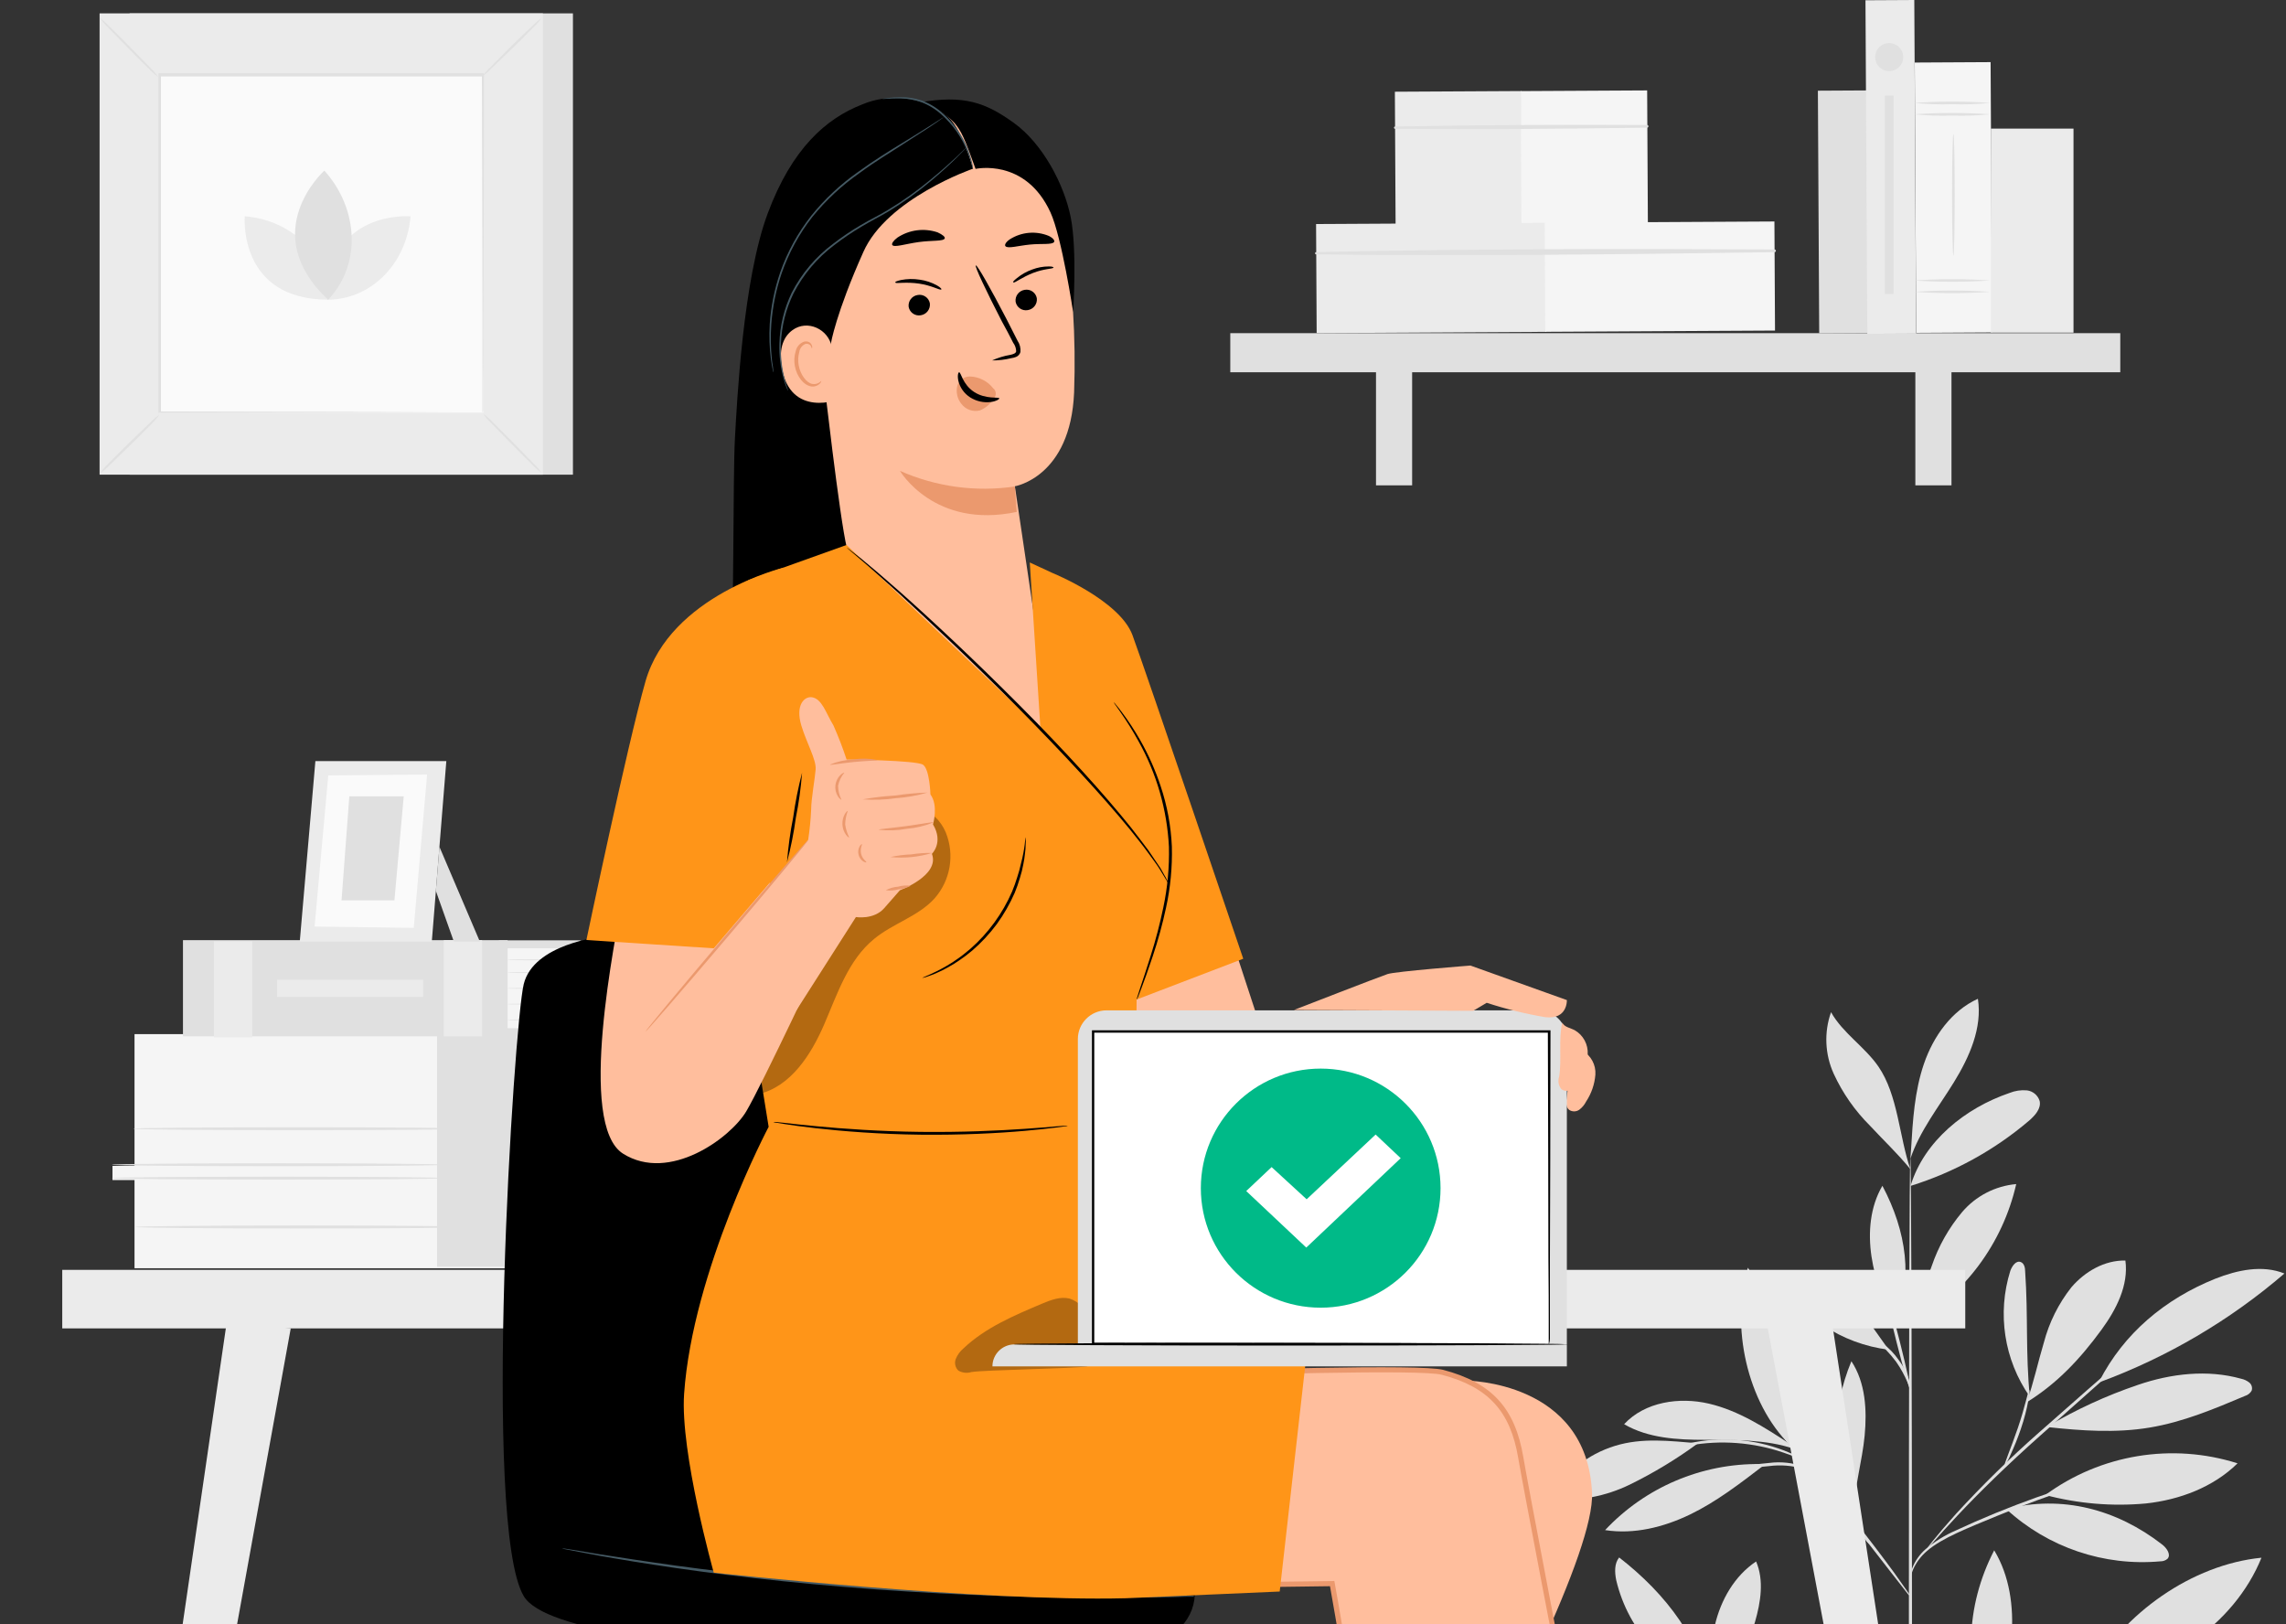 <svg width="259" height="184" viewBox="0 0 259 184" fill="none" xmlns="http://www.w3.org/2000/svg">
<rect x="0" y="0" width="259" height="184" fill="#333333" stroke="none"/>
<rect x="14.685" y="1.514" width="50.228" height="52.265" fill="#E0E0E0"/>
<rect x="11.283" y="1.514" width="50.228" height="52.265" fill="#EBEBEB"/>
<rect x="18.039" y="8.541" width="36.723" height="38.211" fill="#FAFAFA"/>
<path d="M18.039 47.006C17.768 47.391 17.461 47.749 17.122 48.075C16.53 48.665 15.702 49.521 14.755 50.437C13.809 51.352 12.981 52.161 12.389 52.734C12.069 53.065 11.719 53.365 11.342 53.631C11.602 53.245 11.901 52.886 12.236 52.562C12.827 51.972 13.655 51.11 14.602 50.2C15.548 49.291 16.376 48.476 16.997 47.897C17.311 47.563 17.66 47.264 18.039 47.006Z" fill="#E0E0E0"/>
<path d="M54.762 46.894C55.138 47.165 55.486 47.471 55.803 47.809C56.395 48.399 57.252 49.226 58.169 50.171C59.086 51.116 59.891 51.942 60.47 52.533C60.804 52.851 61.105 53.201 61.37 53.578C60.991 53.313 60.642 53.008 60.328 52.669C59.737 52.078 58.879 51.251 57.962 50.307C57.045 49.362 56.241 48.535 55.661 47.945C55.325 47.627 55.024 47.275 54.762 46.894V46.894Z" fill="#E0E0E0"/>
<path d="M54.661 8.641C54.931 8.264 55.238 7.916 55.578 7.602C56.17 7.011 56.992 6.155 57.915 5.24C58.838 4.325 59.69 3.516 60.311 2.943C60.632 2.61 60.984 2.31 61.364 2.045C61.093 2.419 60.786 2.765 60.447 3.079C59.855 3.669 59.033 4.531 58.081 5.441C57.128 6.35 56.306 7.165 55.679 7.744C55.371 8.076 55.03 8.377 54.661 8.641Z" fill="#E0E0E0"/>
<path d="M17.938 8.736C17.562 8.464 17.214 8.158 16.897 7.82C16.305 7.23 15.442 6.403 14.531 5.458C13.62 4.514 12.803 3.687 12.224 3.096C11.89 2.78 11.591 2.429 11.33 2.051C11.704 2.32 12.051 2.624 12.366 2.961C12.957 3.551 13.821 4.378 14.732 5.322C15.643 6.267 16.459 7.094 17.039 7.684C17.375 8.002 17.676 8.355 17.938 8.736Z" fill="#E0E0E0"/>
<path d="M54.661 46.752C54.661 46.752 54.661 46.687 54.661 46.569C54.661 46.451 54.661 46.262 54.661 46.037C54.661 45.559 54.661 44.856 54.661 43.977C54.661 42.17 54.661 39.536 54.661 36.188C54.661 29.497 54.626 19.961 54.596 8.541L54.72 8.659H18.098L18.234 8.523C18.234 22.547 18.234 35.686 18.234 46.734L18.115 46.616L44.64 46.675L52.082 46.711H54.052H52.112H44.688L18.068 46.77H17.95V46.651C17.95 35.586 17.95 22.441 17.95 8.44V8.299H18.092H54.715H54.833V8.423C54.833 19.872 54.785 29.438 54.774 36.176C54.774 39.512 54.774 42.134 54.738 43.935C54.738 44.821 54.738 45.506 54.738 45.972C54.738 46.197 54.738 46.368 54.738 46.492C54.738 46.616 54.661 46.752 54.661 46.752Z" fill="#E0E0E0"/>
<path d="M27.728 24.502C27.728 24.502 26.941 33.95 37.193 33.95C37.205 28.913 33.034 24.927 27.728 24.502Z" fill="#EBEBEB"/>
<path d="M46.51 24.508C46.51 24.508 37.045 23.722 37.045 33.956C42.091 33.974 46.084 29.805 46.51 24.508Z" fill="#EBEBEB"/>
<path d="M36.749 19.329C36.749 19.329 29.006 26.267 37.175 33.962C40.973 29.946 40.63 23.646 36.749 19.329Z" fill="#E0E0E0"/>
<path d="M193.965 192.605C191.575 190.854 189.344 188.896 187.299 186.753C185.245 184.595 183.802 181.932 183.116 179.035C182.939 178.155 182.886 177.151 183.448 176.455C188.772 180.588 192.912 185.956 193.965 192.605Z" fill="#E0E0E0"/>
<path d="M194.178 192.859C193.685 189.963 193.725 187.001 194.296 184.119C194.965 181.267 196.521 178.539 198.964 176.909C199.881 179.053 199.484 181.521 198.84 183.759C197.837 187.228 196.275 190.511 194.214 193.479" fill="#E0E0E0"/>
<path d="M225.749 195.262C226.696 192.026 227.648 188.767 227.908 185.401C228.169 182.035 227.684 178.533 225.939 175.646C222.673 181.952 222.348 189.316 225.649 195.599" fill="#E0E0E0"/>
<path d="M236.74 189.717C240.556 182.791 248.341 177.264 256.22 176.484C253.179 184.043 244.892 189.877 236.74 189.717Z" fill="#E0E0E0"/>
<path d="M227.323 170.987C232.047 175.325 238.387 177.47 244.779 176.892C245.069 176.897 245.352 176.796 245.572 176.608C246.01 176.13 245.483 175.392 244.981 174.996C239.846 171.004 233.635 169.345 227.329 170.963" fill="#E0E0E0"/>
<path d="M231.73 169.38C237.997 164.775 246.093 163.44 253.511 165.79C250.766 168.489 246.962 169.924 243.129 170.337C239.302 170.687 235.444 170.363 231.73 169.38Z" fill="#E0E0E0"/>
<path d="M229.979 158.32C229.476 153.207 229.801 149.174 229.446 144.036C229.446 143.623 229.334 143.133 228.95 142.985C228.411 142.779 227.968 143.434 227.766 143.977C226.255 148.803 227.06 154.055 229.949 158.208" fill="#E0E0E0"/>
<path d="M229.612 158.881C233.084 156.738 235.687 153.945 238.095 150.656C239.769 148.365 241.183 145.625 240.804 142.814C238.438 142.767 236.214 144.06 234.682 145.849C233.222 147.701 232.16 149.834 231.564 152.114C230.884 154.364 230.411 156.673 229.612 158.881" fill="#E0E0E0"/>
<path d="M237.947 156.573C245.583 153.75 252.653 149.588 258.823 144.284C256.332 143.28 253.499 143.883 250.985 144.875C245.288 147.172 240.633 151.046 237.841 156.502" fill="#E0E0E0"/>
<path d="M231.955 161.68C235.811 162.1 239.728 162.377 243.549 161.739C247.37 161.102 250.861 159.625 254.368 158.149C254.681 158.054 254.946 157.842 255.108 157.559C255.219 157.226 255.113 156.86 254.842 156.638C254.573 156.423 254.256 156.275 253.919 156.206C250.103 155.138 245.98 155.616 242.224 156.903C238.645 158.115 235.203 159.699 231.955 161.627" fill="#E0E0E0"/>
<path d="M209.949 171.164C207.322 165.849 207.494 159.685 209.76 154.222C211.363 156.655 211.534 159.749 211.262 162.649C210.99 165.548 210.079 168.518 210.032 171.43" fill="#E0E0E0"/>
<path d="M199.443 165.873C192.787 165.787 186.403 168.503 181.856 173.355C185.133 173.868 188.505 173.024 191.487 171.583C194.468 170.142 197.118 168.093 199.768 166.068" fill="#E0E0E0"/>
<path d="M192.386 163.517C189.174 163.257 186.08 162.861 182.992 163.806C179.904 164.751 177.077 166.894 175.84 169.865C178.87 170.108 181.91 169.535 184.643 168.205C187.358 166.876 189.95 165.307 192.386 163.517Z" fill="#E0E0E0"/>
<path d="M202.839 163.623C199.952 161.734 196.982 159.814 193.622 159.029C190.262 158.244 186.358 158.822 184.01 161.356C186.737 162.95 190.037 163.127 193.196 163.127C196.355 163.127 200.224 163.086 203.199 164.137" fill="#E0E0E0"/>
<path d="M202.856 163.777C197.917 158.935 196.048 150.237 198.035 143.623C201.933 149.58 203.637 156.704 202.856 163.777Z" fill="#E0E0E0"/>
<path d="M216.438 150.059C217.373 147.898 218.024 145.631 218.864 143.428C219.624 141.195 220.794 139.123 222.312 137.316C223.859 135.501 226.057 134.365 228.435 134.151C226.896 140.894 222.587 146.68 216.562 150.095" fill="#E0E0E0"/>
<path d="M213.983 152.917C212.439 150.803 210.659 147.928 208.571 146.345C206.482 144.763 203.755 143.806 201.206 144.414C203.885 149.1 208.62 152.25 213.983 152.917Z" fill="#E0E0E0"/>
<path d="M214.474 150.231C213.463 147.668 212.445 145.076 212.037 142.353C211.629 139.631 211.877 136.72 213.273 134.346C215.983 139.46 216.858 144.975 214.61 150.29" fill="#E0E0E0"/>
<path d="M216.462 134.352C218 129.28 222.65 125.542 227.672 123.829C228.296 123.577 228.971 123.476 229.642 123.534C230.323 123.613 230.893 124.089 231.091 124.745C231.274 125.607 230.559 126.38 229.908 126.953C225.98 130.299 221.414 132.816 216.486 134.352" fill="#E0E0E0"/>
<path d="M216.521 130.201C216.716 126.935 216.917 123.617 217.982 120.517C219.047 117.417 221.106 114.511 224.093 113.159C224.602 116.46 223.14 119.743 221.378 122.607C219.615 125.471 217.497 128.128 216.438 131.299" fill="#E0E0E0"/>
<path d="M216.438 132.457C215.172 128.76 215.036 124.066 212.824 120.842C211.274 118.592 208.789 117.056 207.453 114.677C206.646 116.962 206.759 119.47 207.766 121.674C208.773 123.856 210.161 125.841 211.866 127.538C213.51 129.309 214.912 130.602 216.438 132.457Z" fill="#E0E0E0"/>
<path d="M216.462 241.303C216.367 241.303 216.279 216.644 216.273 186.239C216.267 155.834 216.338 131.163 216.438 131.163C216.539 131.163 216.622 155.817 216.628 186.239C216.633 216.662 216.562 241.303 216.462 241.303Z" fill="#E0E0E0"/>
<path d="M238.048 167.444C237.75 167.589 237.439 167.705 237.119 167.792L234.563 168.654C232.41 169.386 229.446 170.426 226.234 171.76C223.022 173.095 220.053 174.228 218.343 175.705C217.663 176.275 217.121 176.992 216.758 177.801C216.515 178.391 216.474 178.734 216.438 178.728C216.424 178.642 216.424 178.554 216.438 178.468C216.477 178.223 216.538 177.982 216.622 177.748C216.944 176.888 217.474 176.121 218.166 175.516C219.197 174.646 220.351 173.932 221.591 173.396C222.957 172.758 224.477 172.091 226.086 171.43C229.31 170.113 232.298 169.068 234.475 168.412C235.563 168.075 236.45 167.822 237.071 167.656C237.389 167.555 237.716 167.483 238.048 167.444Z" fill="#E0E0E0"/>
<path d="M245.123 150.095C245.123 150.095 245.046 150.201 244.862 150.372L244.07 151.116L241.112 153.797L231.263 162.554C227.417 165.967 224.099 169.233 221.798 171.689C220.644 172.918 219.733 173.933 219.112 174.642C218.828 174.972 218.592 175.232 218.396 175.457C218.201 175.681 218.142 175.74 218.13 175.728C218.191 175.618 218.263 175.513 218.343 175.415C218.491 175.215 218.71 174.919 219.006 174.553C219.597 173.815 220.479 172.782 221.608 171.518C224.581 168.277 227.725 165.196 231.026 162.289C234.883 158.876 238.397 155.793 240.946 153.608L243.981 151.01L244.815 150.319C244.909 150.233 245.012 150.158 245.123 150.095Z" fill="#E0E0E0"/>
<path d="M227.116 166.026C227.015 165.979 227.814 164.131 228.618 161.787C229.423 159.442 229.801 157.47 229.908 157.488C230.014 157.506 229.772 159.531 228.955 161.905C228.614 162.909 228.219 163.895 227.772 164.857C227.611 165.276 227.39 165.67 227.116 166.026Z" fill="#E0E0E0"/>
<path d="M216.486 180.937C216.265 180.73 216.066 180.5 215.894 180.252L214.374 178.309C213.102 176.661 211.339 174.394 209.363 171.908C207.388 169.422 205.571 167.184 204.258 165.584L202.714 163.676C202.512 163.452 202.333 163.206 202.182 162.944C202.416 163.136 202.63 163.352 202.821 163.588C203.217 164.013 203.779 164.645 204.459 165.43C205.826 167.007 207.677 169.209 209.653 171.701C211.629 174.193 213.368 176.484 214.593 178.167C215.184 179.012 215.687 179.696 216.018 180.181C216.196 180.419 216.352 180.672 216.486 180.937Z" fill="#E0E0E0"/>
<path d="M211.753 174.884C211.694 174.949 210.434 173.449 209.771 171.181C209.398 169.972 209.246 168.706 209.322 167.444H209.476C209.411 167.727 209.357 167.881 209.328 167.875C209.298 167.869 209.298 167.709 209.328 167.42H209.487C209.561 168.65 209.774 169.869 210.12 171.052C210.753 173.26 211.848 174.825 211.753 174.884Z" fill="#E0E0E0"/>
<path d="M205.672 167.213C205.247 166.888 204.781 166.618 204.288 166.41C203.042 166.039 201.732 165.934 200.443 166.103C199.138 166.204 197.844 166.413 196.574 166.729C196.054 166.895 195.522 167.022 194.983 167.107C195.458 166.826 195.972 166.617 196.509 166.487C197.78 166.093 199.092 165.845 200.419 165.749C201.755 165.571 203.115 165.717 204.382 166.174C204.921 166.358 205.378 166.726 205.672 167.213Z" fill="#E0E0E0"/>
<path d="M204.193 165.353C204.193 165.406 203.389 165.029 202.076 164.58C198.64 163.405 194.96 163.126 191.386 163.771C190.02 164.013 189.192 164.267 189.174 164.208C189.347 164.099 189.537 164.019 189.736 163.972C190.26 163.788 190.796 163.638 191.339 163.523C194.948 162.731 198.711 163.017 202.158 164.344C202.676 164.542 203.182 164.77 203.673 165.029C204.022 165.217 204.205 165.33 204.193 165.353Z" fill="#E0E0E0"/>
<path d="M216.438 157.488C216.344 157.488 215.652 155.126 214.894 152.126C214.137 149.126 213.593 146.699 213.711 146.676C213.83 146.652 214.498 149.038 215.255 152.038C216.012 155.037 216.533 157.464 216.438 157.488Z" fill="#E0E0E0"/>
<path d="M216.539 157.488C216.432 157.523 215.983 155.917 214.823 154.276C214.096 153.305 213.247 152.432 212.297 151.677C212.657 151.767 212.991 151.939 213.273 152.179C213.989 152.703 214.611 153.344 215.113 154.075C215.878 155.069 216.37 156.245 216.539 157.488Z" fill="#E0E0E0"/>
<rect x="7.053" y="143.871" width="215.608" height="6.631" fill="#EBEBEB"/>
<path d="M25.705 149.687L9.55 260.388H13.016L32.94 150.502L25.705 149.687Z" fill="#EBEBEB"/>
<path d="M207.435 148.985L224.477 260.388H221.017L200.194 150L207.435 148.985Z" fill="#EBEBEB"/>
<path d="M15.241 117.163V132.091H12.744V133.697H15.241V143.688H61.925V134.594H58.471V132.61H61.925V129.658H63.464V128.311H61.63V117.163H15.241Z" fill="#F5F5F5"/>
<path d="M49.521 117.186V143.517H61.914V134.429H58.459V132.616L61.914 132.675V129.705H63.481L63.452 128.17L61.63 128.128V117.145L49.521 117.186Z" fill="#E0E0E0"/>
<path d="M50.402 133.478C50.402 133.573 41.961 133.644 31.544 133.644C21.127 133.644 12.679 133.573 12.679 133.478C12.679 133.384 21.127 133.313 31.544 133.313C41.961 133.313 50.402 133.39 50.402 133.478Z" fill="#E0E0E0"/>
<path d="M50.402 131.961C50.402 132.055 41.961 132.126 31.544 132.126C21.127 132.126 12.679 132.055 12.679 131.961C12.679 131.866 21.127 131.795 31.544 131.795C41.961 131.795 50.402 131.872 50.402 131.961Z" fill="#E0E0E0"/>
<path d="M52.828 127.88C52.828 127.975 44.38 128.046 33.969 128.046C23.558 128.046 15.104 127.975 15.104 127.88C15.104 127.786 23.546 127.715 33.969 127.715C44.392 127.715 52.828 127.792 52.828 127.88Z" fill="#E0E0E0"/>
<path d="M53.052 139.011C53.052 139.106 44.611 139.182 34.194 139.182C23.777 139.182 15.329 139.106 15.329 139.011C15.329 138.917 23.771 138.846 34.194 138.846C44.617 138.846 53.052 138.911 53.052 139.011Z" fill="#E0E0E0"/>
<rect x="57.235" y="107.148" width="8.14" height="9.661" fill="#F5F5F5"/>
<rect x="20.73" y="106.516" width="36.782" height="10.895" fill="#E0E0E0"/>
<path d="M65.617 107.437H56.525V106.534H65.617C65.872 106.534 66.078 106.74 66.078 106.994C66.069 107.242 65.865 107.437 65.617 107.437Z" fill="#E0E0E0"/>
<path d="M65.617 117.417H56.525V116.496H65.617C65.872 116.496 66.078 116.702 66.078 116.956C66.078 117.21 65.872 117.417 65.617 117.417Z" fill="#E0E0E0"/>
<rect x="50.278" y="106.516" width="4.348" height="10.895" fill="#EBEBEB"/>
<rect x="24.232" y="106.64" width="4.348" height="10.895" fill="#EBEBEB"/>
<path d="M65.374 108.748C65.374 108.748 63.6 108.795 61.441 108.795C59.281 108.795 57.501 108.795 57.501 108.748C57.501 108.701 59.275 108.695 61.441 108.695C63.605 108.695 65.374 108.719 65.374 108.748Z" fill="#E0E0E0"/>
<path d="M65.374 110.195C65.374 110.195 63.6 110.242 61.441 110.242C59.281 110.242 57.501 110.242 57.501 110.195C57.501 110.148 59.275 110.148 61.441 110.148C63.605 110.148 65.374 110.165 65.374 110.195Z" fill="#E0E0E0"/>
<path d="M65.374 111.978C65.374 111.978 63.6 112.025 61.441 112.025C59.281 112.025 57.501 112.025 57.501 111.978C57.501 111.931 59.275 111.931 61.441 111.931C63.605 111.931 65.374 111.949 65.374 111.978Z" fill="#E0E0E0"/>
<path d="M65.374 113.761C65.374 113.761 63.6 113.809 61.441 113.809C59.281 113.809 57.501 113.809 57.501 113.761C57.501 113.714 59.275 113.714 61.441 113.714C63.605 113.714 65.374 113.732 65.374 113.761Z" fill="#E0E0E0"/>
<path d="M65.374 115.545C65.374 115.545 63.6 115.592 61.441 115.592C59.281 115.592 57.501 115.592 57.501 115.545C57.501 115.498 59.275 115.498 61.441 115.498C63.605 115.498 65.374 115.515 65.374 115.545Z" fill="#E0E0E0"/>
<rect x="31.39" y="110.998" width="16.546" height="1.96" fill="#EBEBEB"/>
<path d="M49.787 95.94L54.366 106.676H51.42L49.385 100.942L49.787 95.94Z" fill="#E0E0E0"/>
<path d="M35.732 86.233L33.963 106.676H48.923L50.568 86.233H35.732Z" fill="#EBEBEB"/>
<path d="M37.193 87.85L35.643 104.975L46.877 105.123L48.391 87.75L37.193 87.85Z" fill="#FAFAFA"/>
<path d="M39.577 90.224L38.696 102.005H44.688L45.741 90.224H39.577Z" fill="#E0E0E0"/>
<path d="M205.963 10.275L211.494 10.245L211.643 37.72L206.112 37.75L205.963 10.275Z" fill="#E0E0E0"/>
<path d="M158.037 10.392L172.364 10.315L172.446 25.484L158.119 25.562L158.037 10.392Z" fill="#EBEBEB"/>
<path d="M172.293 10.321L186.62 10.244L186.702 25.413L172.375 25.491L172.293 10.321Z" fill="#F5F5F5"/>
<path d="M158.058 14.593C167.576 14.676 177.124 14.593 186.642 14.463C186.714 14.449 186.766 14.386 186.766 14.313C186.766 14.24 186.714 14.177 186.642 14.162C177.126 14.107 167.6 14.164 158.064 14.334C157.992 14.334 157.934 14.392 157.934 14.463C157.934 14.535 157.992 14.593 158.064 14.593H158.058Z" fill="#E0E0E0"/>
<path d="M149.109 25.38L175.136 25.239L175.203 37.598L149.176 37.739L149.109 25.38Z" fill="#EBEBEB"/>
<path d="M175.011 25.234L201.039 25.093L201.106 37.452L175.078 37.593L175.011 25.234Z" fill="#F5F5F5"/>
<path d="M149.12 28.824C166.411 29.019 183.761 28.824 201.052 28.57C201.137 28.57 201.206 28.502 201.206 28.417C201.206 28.332 201.137 28.263 201.052 28.263C183.761 28.175 166.405 28.181 149.12 28.564C149.048 28.564 148.99 28.623 148.99 28.694C148.99 28.766 149.048 28.824 149.12 28.824Z" fill="#E0E0E0"/>
<rect x="139.389" y="37.747" width="100.835" height="4.429" fill="#E0E0E0"/>
<rect x="155.899" y="39.878" width="4.094" height="15.111" fill="#E0E0E0"/>
<rect x="217.006" y="39.878" width="4.094" height="15.111" fill="#E0E0E0"/>
<path d="M211.355 0.03L216.886 6.55717e-05L217.091 37.791L211.56 37.821L211.355 0.03Z" fill="#EBEBEB"/>
<path d="M216.937 7.086L225.532 7.039L225.698 37.662L217.103 37.709L216.937 7.086Z" fill="#F5F5F5"/>
<path d="M225.477 12.946C224.049 13.094 222.612 13.143 221.176 13.094C219.743 13.143 218.308 13.094 216.882 12.946C219.744 12.749 222.615 12.749 225.477 12.946Z" fill="#E0E0E0"/>
<path d="M225.477 11.659C224.049 11.806 222.612 11.856 221.176 11.806C219.743 11.856 218.308 11.807 216.882 11.659C219.744 11.462 222.615 11.462 225.477 11.659Z" fill="#E0E0E0"/>
<path d="M225.477 33.064C222.615 33.261 219.744 33.261 216.882 33.064C219.744 32.867 222.615 32.867 225.477 33.064Z" fill="#E0E0E0"/>
<path d="M225.477 31.777C222.615 31.974 219.744 31.974 216.882 31.777C219.744 31.58 222.615 31.58 225.477 31.777Z" fill="#E0E0E0"/>
<path d="M221.319 28.972C221.236 28.972 221.165 25.884 221.165 22.069C221.165 18.254 221.236 15.172 221.319 15.172C221.401 15.172 221.466 18.26 221.466 22.069C221.466 25.878 221.395 28.972 221.319 28.972Z" fill="#E0E0E0"/>
<rect x="225.566" y="14.57" width="9.358" height="23.118" fill="#EBEBEB"/>
<path d="M215.634 6.462C215.636 7.105 215.25 7.686 214.656 7.934C214.061 8.182 213.376 8.047 212.919 7.593C212.463 7.14 212.326 6.456 212.572 5.862C212.818 5.267 213.398 4.88 214.042 4.88C214.919 4.88 215.63 5.587 215.634 6.462Z" fill="#E0E0E0"/>
<rect x="213.552" y="10.832" width="0.982" height="22.48" fill="#E0E0E0"/>
<path d="M68.128 106.137C68.128 106.137 60.454 106.921 59.337 111.506C58.221 116.091 54.586 172.799 59.337 180.832C64.089 188.865 125.265 187.745 129.511 186.643C133.758 185.541 135.76 182.806 135.326 179.464C134.892 176.123 93.233 171.98 93.233 171.98L95.775 112.797C95.775 112.797 80.796 105.312 68.128 106.137Z" fill="black"/>
<path d="M135.362 180.896H135.177H134.631L132.534 180.95C130.711 180.997 128.074 181.02 124.813 181.014C118.28 181.014 109.282 180.79 99.357 180.083C94.398 179.724 89.676 179.27 85.394 178.787C81.111 178.303 77.262 177.773 74.043 177.272C72.428 177.036 70.978 176.783 69.702 176.571C68.425 176.358 67.326 176.164 66.429 175.981L64.368 175.586L63.834 175.48L63.655 175.433C63.716 175.425 63.778 175.425 63.839 175.433L64.38 175.51L66.453 175.846C67.35 175.999 68.448 176.182 69.731 176.37C71.014 176.559 72.463 176.806 74.073 177.024C77.298 177.502 81.147 177.991 85.423 178.474C89.7 178.958 94.421 179.388 99.381 179.747C109.3 180.454 118.298 180.696 124.813 180.767C128.068 180.802 130.705 180.808 132.534 180.802H135.183L135.362 180.896Z" fill="#455A64"/>
<path d="M166.122 156.424C166.122 156.424 179.813 156.424 180.375 169.148C180.937 181.872 140.52 248.997 140.52 248.997L127.723 242.936L155.164 177.8L95.619 171.957L97.305 157.014L166.122 156.424Z" fill="#FFBE9D"/>
<path d="M140.219 108.45L142.651 115.868L129.391 116.901L127.847 112.929L140.219 108.45Z" fill="#FFBE9D"/>
<path d="M177.867 118.182C178.121 118.689 178.784 118.772 179.293 119.037C180.259 119.59 180.827 120.643 180.754 121.752C180.669 122.839 180.308 123.887 179.707 124.797C179.522 125.167 179.252 125.489 178.92 125.736C178.575 125.975 178.117 125.975 177.772 125.736C177.381 125.411 177.429 124.809 177.512 124.307C177.825 122.425 177.417 120.046 177.861 118.187" fill="#FFBE9D"/>
<path d="M89.685 25.166C89.452 23.45 90.572 21.842 92.264 21.46L106.902 12.17C112.482 10.919 119.511 20.214 120.51 25.821C121.521 31.983 121.917 38.23 121.694 44.47C121.291 54.066 114.984 55.093 114.984 55.093L119.718 87.003L96.909 72.975L89.685 25.166Z" fill="#FFBE9D"/>
<path d="M117.469 33.782C117.551 34.435 117.097 35.033 116.446 35.134C115.804 35.252 115.187 34.83 115.067 34.189C114.986 33.537 115.439 32.938 116.091 32.838C116.733 32.719 117.35 33.142 117.469 33.782Z" fill="black"/>
<path d="M119.351 30.336C119.232 30.465 118.262 30.448 117.037 30.926C115.813 31.404 115.002 32.041 114.848 32.006C114.694 31.97 114.848 31.799 115.221 31.504C115.735 31.085 116.317 30.758 116.943 30.536C117.539 30.307 118.173 30.189 118.812 30.188C119.238 30.176 119.41 30.277 119.351 30.336Z" fill="black"/>
<path d="M105.352 34.367C105.43 35.02 104.975 35.618 104.322 35.718C103.683 35.833 103.07 35.411 102.95 34.774C102.865 34.12 103.32 33.52 103.973 33.422C104.615 33.304 105.232 33.726 105.352 34.367Z" fill="black"/>
<path d="M106.624 32.809C106.446 32.879 105.535 32.336 104.121 32.13C102.707 31.923 101.601 32.13 101.465 32.035C101.329 31.941 101.601 31.841 102.056 31.729C102.766 31.588 103.495 31.574 104.21 31.687C104.903 31.782 105.571 32.006 106.18 32.348C106.6 32.59 106.736 32.779 106.624 32.809Z" fill="black"/>
<path d="M112.399 40.835C113.059 40.537 113.755 40.324 114.469 40.203C114.795 40.132 115.102 40.032 115.132 39.796C115.122 39.45 115.004 39.116 114.795 38.84C114.4 38.053 113.974 37.248 113.517 36.426C111.742 32.986 110.393 30.141 110.558 30.07C110.724 29.999 112.262 32.732 114.049 36.172L115.286 38.604C115.543 38.981 115.658 39.437 115.611 39.89C115.54 40.139 115.359 40.341 115.12 40.439C114.941 40.509 114.755 40.557 114.564 40.581C113.856 40.755 113.128 40.84 112.399 40.835Z" fill="black"/>
<path d="M114.978 55.117C110.559 55.769 106.045 55.154 101.962 53.346C101.962 53.346 105.849 59.98 115.197 57.997L114.978 55.117Z" fill="#EB996E"/>
<path d="M112.547 44.016C111.902 43.178 110.913 42.677 109.855 42.652C109.236 42.665 108.69 43.057 108.482 43.638C108.274 44.382 108.445 45.179 108.937 45.774C109.425 46.408 110.243 46.693 111.02 46.5C111.637 46.246 112.163 45.812 112.529 45.255C112.662 45.113 112.757 44.941 112.807 44.753C112.851 44.514 112.786 44.267 112.629 44.081" fill="#EB996E"/>
<path d="M108.665 42.18C108.878 42.139 109.044 43.55 110.369 44.411C111.695 45.273 113.186 44.942 113.221 45.137C113.221 45.225 112.919 45.45 112.28 45.544C111.454 45.652 110.616 45.466 109.914 45.019C109.239 44.587 108.76 43.909 108.576 43.13C108.452 42.523 108.571 42.18 108.665 42.18Z" fill="black"/>
<path d="M107.038 27.007C106.914 27.361 105.6 27.214 104.08 27.426C102.559 27.639 101.305 28.07 101.092 27.757C100.997 27.603 101.21 27.267 101.684 26.913C103.024 26.03 104.698 25.812 106.222 26.323C106.801 26.588 107.091 26.836 107.038 27.007Z" fill="black"/>
<path d="M119.422 27.426C119.167 27.751 118.02 27.574 116.676 27.709C115.333 27.845 114.221 28.188 113.925 27.904C113.789 27.768 113.925 27.45 114.404 27.119C115.727 26.274 117.38 26.128 118.83 26.73C119.339 26.983 119.528 27.267 119.422 27.426Z" fill="black"/>
<path d="M83.265 49.693C83.502 45.414 84.188 31.717 86.957 24.245C89.726 16.774 93.625 13.428 97.636 11.852C100.718 10.538 104.264 10.928 106.985 12.879C109.044 14.33 110.239 19.111 110.239 19.111C110.239 19.111 100.506 22.463 97.814 28.553C94.696 35.517 94.14 38.905 94.14 38.905L93.3 42.617C93.3 42.617 95.128 58.752 95.95 62.092L82.756 74.816C83.188 70.614 83.028 53.966 83.265 49.693Z" fill="black"/>
<path d="M110.529 19.134C110.529 19.134 116.168 17.866 119.014 24.056C120.303 26.86 121.581 35.346 121.581 35.346C121.581 35.346 122.061 28.412 121.315 24.641C120.57 20.869 118.114 16.266 114.884 13.935C111.653 11.604 109.204 10.725 104.151 11.61C105.672 11.989 107.054 12.794 108.133 13.929C108.896 14.82 109.275 15.611 110.529 19.134Z" fill="black"/>
<path d="M94.246 39.365C93.903 37.288 91.466 36.155 89.773 37.412C88.844 38.096 88.217 39.336 88.56 41.543C89.483 47.444 95.205 45.285 95.187 45.119C95.169 44.954 94.649 41.791 94.246 39.365Z" fill="#FFBE9D"/>
<path d="M93.039 43.166C93.039 43.166 92.951 43.254 92.791 43.361C92.561 43.5 92.286 43.549 92.022 43.496C91.365 43.367 90.69 42.458 90.495 41.407C90.4 40.906 90.421 40.389 90.554 39.896C90.603 39.505 90.846 39.164 91.199 38.987C91.434 38.889 91.705 38.968 91.85 39.176C91.957 39.33 91.933 39.448 91.968 39.454C92.004 39.46 92.081 39.336 91.968 39.1C91.913 38.959 91.811 38.842 91.678 38.769C91.497 38.673 91.284 38.652 91.087 38.71C90.609 38.885 90.256 39.293 90.152 39.79C89.982 40.337 89.95 40.916 90.057 41.478C90.276 42.658 91.057 43.673 91.951 43.785C92.284 43.828 92.619 43.717 92.862 43.484C93.051 43.307 93.063 43.172 93.039 43.166Z" fill="#EB996E"/>
<path d="M99.962 11.203C99.962 11.25 100.778 11.132 102.08 11.155C102.842 11.17 103.596 11.304 104.317 11.551C105.191 11.873 105.995 12.363 106.683 12.991C107.957 14.126 108.949 15.54 109.582 17.122C110.068 18.302 110.174 19.14 110.245 19.128C110.237 18.939 110.209 18.751 110.162 18.568C109.691 16.357 108.521 14.355 106.825 12.855C106.116 12.199 105.28 11.693 104.37 11.368C103.63 11.121 102.854 10.999 102.074 11.008C101.552 11.008 101.03 11.041 100.512 11.108C100.326 11.124 100.142 11.156 99.962 11.203H99.962Z" fill="#455A64"/>
<path d="M89.259 44.258C89.261 44.224 89.261 44.191 89.259 44.157L89.176 43.892C89.134 43.768 89.093 43.62 89.04 43.455L88.88 42.865C88.558 41.575 88.422 40.245 88.478 38.917C88.553 36.946 89.038 35.013 89.904 33.239C91.009 31.092 92.587 29.222 94.519 27.768C95.51 27.005 96.547 26.304 97.625 25.668C98.666 25.042 99.713 24.523 100.684 23.944C102.381 22.912 103.995 21.749 105.512 20.468C106.807 19.376 107.807 18.438 108.47 17.777C108.807 17.447 109.062 17.187 109.233 17.004L109.429 16.797C109.47 16.75 109.494 16.727 109.488 16.721L109.417 16.78L109.204 16.974L108.423 17.736C107.73 18.379 106.719 19.3 105.411 20.368C103.889 21.628 102.275 22.774 100.583 23.797C99.625 24.387 98.566 24.877 97.518 25.508C96.43 26.144 95.385 26.85 94.388 27.621C92.424 29.089 90.822 30.984 89.702 33.163C88.834 34.961 88.359 36.922 88.306 38.917C88.265 40.256 88.423 41.595 88.773 42.889L88.951 43.479C89.016 43.644 89.069 43.785 89.111 43.909L89.217 44.175C89.241 44.228 89.253 44.258 89.259 44.258Z" fill="#455A64"/>
<path d="M87.632 42.18C87.632 42.18 87.632 42.145 87.632 42.086L87.596 41.803C87.596 41.555 87.501 41.212 87.454 40.722C87.315 39.393 87.293 38.054 87.389 36.721C87.533 34.747 87.931 32.799 88.572 30.926C89.373 28.638 90.542 26.495 92.034 24.582C93.569 22.691 95.361 21.022 97.359 19.624C99.133 18.302 100.908 17.264 102.323 16.331C103.737 15.399 104.914 14.684 105.701 14.142C106.097 13.882 106.393 13.664 106.594 13.516L106.825 13.351L106.902 13.286C106.902 13.286 106.867 13.286 106.813 13.333L106.571 13.481L105.654 14.071C104.861 14.584 103.689 15.31 102.24 16.195C100.79 17.081 99.062 18.143 97.24 19.465C95.239 20.864 93.446 22.539 91.915 24.44C90.394 26.372 89.204 28.541 88.395 30.861C87.746 32.753 87.348 34.721 87.211 36.715C87.129 38.054 87.175 39.398 87.347 40.728C87.407 41.201 87.49 41.561 87.531 41.809C87.531 41.921 87.572 42.015 87.59 42.086C87.608 42.157 87.626 42.18 87.632 42.18Z" fill="#455A64"/>
<path d="M119.22 64.907C119.22 64.907 126.847 68 128.308 71.96C129.77 75.92 140.858 108.621 140.858 108.621L127.989 113.543L122.12 86.631L119.22 64.907Z" fill="#FF9518"/>
<path d="M79.792 157.77C79.792 157.77 158.484 154.164 163.424 155.462C168.364 156.761 171.317 159.245 172.299 165.153C173.281 171.06 188.451 249.328 188.451 249.328L174.654 253.376C174.654 253.376 155.294 209.291 154.472 201.914C153.65 194.537 150.922 179.417 150.922 179.417C150.922 179.417 121.007 179.907 98.98 179.417C76.952 178.927 79.91 158.59 79.91 158.59L79.792 157.77Z" fill="#FFBE9D"/>
<path fill-rule="evenodd" clip-rule="evenodd" d="M174.382 253.494L174.482 253.73L188.795 249.552L188.747 249.292C188.57 248.507 173.565 170.948 172.595 165.117C171.66 159.528 169.027 156.654 163.501 155.197C158.578 153.898 82.993 157.345 79.774 157.492H79.443L79.626 158.596C79.514 159.298 78.615 167.62 83.656 173.563C86.987 177.487 92.14 179.559 98.986 179.712C119.7 180.172 147.727 179.759 150.685 179.712C151.04 181.701 153.425 195.174 154.182 201.944C154.999 209.285 173.589 251.688 174.382 253.494ZM151.224 179.364L151.177 179.116L150.94 179.128C150.919 179.128 150.76 179.13 150.473 179.134C146.583 179.19 119.285 179.579 99.009 179.128C92.347 178.974 87.342 176.98 84.123 173.191C79.248 167.456 80.145 159.398 80.225 158.687C80.228 158.658 80.23 158.641 80.23 158.637V158.596L80.141 158.059C85.721 157.805 158.691 154.524 163.353 155.757C168.619 157.138 171.128 159.888 172.015 165.2C172.945 170.765 186.653 241.545 188.057 248.793L188.12 249.121L174.825 253.016C173.287 249.511 155.549 208.848 154.774 201.879C153.957 194.578 151.253 179.511 151.224 179.364Z" fill="#EB996E"/>
<path d="M85.105 115.437L87.087 127.666C87.087 127.666 78.478 143.936 77.508 157.923C77.047 164.568 80.869 178.178 80.869 178.178C80.869 178.178 111.186 181.5 127.539 181.075L144.988 180.314L148.064 153.125L128.48 150.304L128.776 113.254C128.776 113.254 132.326 103.498 132.598 100.612C133.225 94.522 132.965 88.361 126.865 80.464L119.221 64.907L116.671 63.727L117.883 82.571L95.909 61.744L84.78 65.728L81.626 80.57L85.105 115.437Z" fill="#FF9518"/>
<g opacity="0.3">
<path d="M123.197 154.807C121.771 155.055 111.482 155.203 110.056 155.45C109.565 155.6 109.035 155.543 108.588 155.291C108.224 154.947 108.107 154.416 108.292 153.951C108.481 153.494 108.777 153.09 109.156 152.771C111.647 150.41 114.884 149.047 118.031 147.713C119.037 147.294 120.126 146.864 121.179 147.123C122.227 147.469 123.037 148.308 123.344 149.366C123.644 150.406 123.768 151.489 123.711 152.57" fill="black"/>
</g>
<g opacity="0.3">
<path d="M85.916 123.965C89.59 123.109 91.897 119.498 93.388 116.039C94.879 112.581 96.11 108.763 99.033 106.378C101.175 104.608 104.044 103.829 105.896 101.775C107.691 99.724 108.178 96.84 107.156 94.315C106.624 93.052 105.553 91.86 104.198 91.79C102.601 91.707 101.358 93.088 100.382 94.357C95.917 100.191 91.706 106.211 87.75 112.416C85.626 115.75 83.507 119.799 84.987 123.464" fill="black"/>
</g>
<path d="M85.939 67.675C85.939 67.675 79.721 69.647 77.473 73.536C75.224 77.425 71.497 96.31 70.597 101.397C69.698 106.485 65.349 127.418 70.597 130.711C75.846 134.004 82.744 128.94 84.543 125.925C86.342 122.909 93.684 107.228 93.684 107.228L87.087 101.698C87.087 101.698 88.271 86.744 87.839 83.598C87.407 80.452 85.939 67.675 85.939 67.675Z" fill="#FFBE9D"/>
<path d="M66.438 106.502L80.869 107.441L87.46 99.721L89.282 87.564L88.797 64.305C88.797 64.305 75.916 67.439 73.13 77.207C71.065 84.424 66.438 106.502 66.438 106.502Z" fill="#FF9518"/>
<path d="M91.974 78.995C91.146 78.883 90.087 79.856 90.791 82.205C91.383 84.165 92.495 86.071 92.412 87.163C92.329 88.254 91.903 90.526 91.903 91.707C91.852 92.861 91.739 94.011 91.566 95.153L81.744 106.957L90.247 114.44L96.974 103.9C96.974 103.9 99.003 104.236 100.181 102.89L101.956 100.866C101.956 100.866 106.512 99.184 105.583 96.735C105.583 96.735 106.932 95.454 105.707 93.401C105.707 93.401 106.346 91.264 105.417 90.007C105.417 90.007 105.334 87.145 104.571 86.637C103.808 86.13 95.915 86.047 95.915 86.047C95.485 84.739 94.989 83.452 94.43 82.193C93.566 80.771 93.128 79.148 91.974 78.995Z" fill="#FFBE9D"/>
<path d="M95.335 90.603C95.335 90.633 95.128 90.521 94.944 90.243C94.452 89.473 94.56 88.466 95.205 87.818C95.441 87.588 95.643 87.517 95.66 87.546C95.308 87.971 95.067 88.476 94.956 89.016C94.957 89.567 95.087 90.111 95.335 90.603Z" fill="#EB996E"/>
<path d="M105.086 89.795C103.896 90.141 102.672 90.356 101.435 90.438C100.209 90.616 98.967 90.657 97.731 90.562C98.947 90.351 100.174 90.207 101.405 90.131C102.625 89.949 103.853 89.837 105.086 89.795V89.795Z" fill="#EB996E"/>
<path d="M105.784 93.17C104.803 93.568 103.768 93.814 102.713 93.902C101.673 94.094 100.61 94.13 99.56 94.008C99.56 93.92 100.956 93.831 102.672 93.595C104.388 93.359 105.766 93.088 105.784 93.17Z" fill="#EB996E"/>
<path d="M105.612 96.635C104.081 97.103 102.472 97.261 100.879 97.101C101.657 96.931 102.449 96.83 103.246 96.8C104.028 96.677 104.82 96.621 105.612 96.635Z" fill="#EB996E"/>
<path d="M98.157 97.697C98.157 97.732 97.992 97.697 97.79 97.585C97.525 97.405 97.339 97.13 97.27 96.818C97.194 96.509 97.236 96.183 97.388 95.903C97.506 95.696 97.637 95.614 97.666 95.637C97.696 95.661 97.424 96.151 97.566 96.747C97.708 97.343 98.199 97.62 98.157 97.697Z" fill="#EB996E"/>
<path d="M96.217 94.888C96.217 94.917 96.021 94.817 95.838 94.563C95.603 94.228 95.467 93.833 95.448 93.424C95.423 93.014 95.513 92.606 95.708 92.244C95.868 91.972 96.021 91.854 96.051 91.878C95.87 92.366 95.77 92.88 95.755 93.401C95.831 93.917 95.986 94.419 96.217 94.888Z" fill="#EB996E"/>
<path d="M103.186 100.359C102.757 100.585 102.286 100.722 101.802 100.76C101.333 100.894 100.841 100.929 100.358 100.86C100.786 100.631 101.258 100.494 101.743 100.459C102.211 100.321 102.704 100.287 103.186 100.359Z" fill="#EB996E"/>
<path d="M99.382 86.1C99.382 86.189 98.199 86.189 96.702 86.336C95.205 86.484 94.051 86.714 94.027 86.631C94.866 86.277 95.762 86.077 96.672 86.041C97.572 85.901 98.489 85.921 99.382 86.1Z" fill="#EB996E"/>
<path d="M125.362 114.469H174.269C176.066 114.469 177.523 115.923 177.523 117.715V152.293H122.12V117.709C122.123 115.924 123.572 114.476 125.362 114.469Z" fill="#E0E0E0"/>
<path d="M177.524 154.807H112.44C112.44 153.432 113.558 152.317 114.937 152.317H177.524V154.807Z" fill="#E0E0E0"/>
<rect x="123.8" y="116.901" width="51.676" height="35.416" fill="white"/>
<path d="M175.47 152.293C175.47 152.293 175.47 152.069 175.47 151.644C175.47 151.219 175.47 150.582 175.47 149.767C175.47 148.121 175.47 145.713 175.435 142.632C175.435 136.471 175.399 127.636 175.37 116.877L175.494 117.001H123.824L123.978 116.848C123.978 129.495 123.978 141.505 123.978 152.258L123.842 152.116L161.063 152.187L171.713 152.228H174.547H175.275H175.53H175.293H174.577H171.772L161.176 152.264L123.859 152.334H123.717V152.293C123.717 141.534 123.717 129.525 123.717 116.883V116.73H123.871H175.541H175.666V116.883C175.666 127.671 175.618 136.536 175.601 142.715C175.601 145.784 175.601 148.18 175.601 149.797C175.601 150.605 175.601 151.225 175.601 151.65C175.601 152.075 175.47 152.293 175.47 152.293Z" fill="black"/>
<path d="M177.251 152.293C177.251 152.382 163.282 152.446 146.053 152.446C128.823 152.446 114.848 152.382 114.848 152.293C114.848 152.205 128.817 152.14 146.053 152.14C163.288 152.14 177.251 152.234 177.251 152.293Z" fill="black"/>
<ellipse cx="149.632" cy="134.612" rx="13.579" ry="13.544" fill="#00BA88"/>
<path d="M141.195 134.942L144.071 132.227L148.041 135.875L155.857 128.539L158.697 131.218L147.999 141.346L141.195 134.942Z" fill="white"/>
<path d="M91.578 95.153C91.643 95.207 87.566 100.117 82.472 106.113C77.378 112.109 73.195 116.925 73.13 116.883C73.065 116.842 77.141 111.926 82.235 105.924C87.33 99.922 91.513 95.1 91.578 95.153Z" fill="#EB996E"/>
<path d="M90.874 87.546C90.741 89.258 90.506 90.961 90.17 92.645C89.937 94.348 89.601 96.035 89.164 97.697C89.297 95.983 89.532 94.278 89.868 92.592C90.105 90.892 90.441 89.207 90.874 87.546Z" fill="black"/>
<path d="M128.776 113.254C128.797 113.133 128.829 113.015 128.871 112.9L129.19 111.908C129.474 111.052 129.894 109.813 130.374 108.273C130.946 106.473 131.424 104.645 131.805 102.796C132.282 100.538 132.495 98.233 132.438 95.927C132.225 91.727 131.042 87.633 128.983 83.964C128.372 82.847 127.7 81.763 126.971 80.718C126.723 80.346 126.51 80.069 126.38 79.874C126.304 79.777 126.238 79.672 126.185 79.561C126.275 79.643 126.356 79.734 126.427 79.833C126.581 80.022 126.812 80.287 127.078 80.653C127.847 81.676 128.551 82.746 129.184 83.858C130.126 85.512 130.901 87.256 131.498 89.063C132.24 91.276 132.668 93.583 132.77 95.915C132.829 98.246 132.607 100.577 132.107 102.855C131.709 104.709 131.207 106.539 130.604 108.338C130.095 109.872 129.646 111.106 129.326 111.949C129.172 112.343 129.048 112.667 128.954 112.923C128.908 113.04 128.849 113.151 128.776 113.254Z" fill="black"/>
<path d="M116.203 94.876C116.227 95.151 116.227 95.427 116.203 95.702C116.202 96.026 116.179 96.35 116.132 96.67C116.09 97.098 116.024 97.524 115.937 97.945C115.842 98.456 115.716 98.96 115.558 99.456C115.392 100.03 115.194 100.596 114.967 101.149C114.421 102.398 113.742 103.585 112.943 104.69C112.124 105.793 111.186 106.803 110.145 107.7C109.688 108.089 109.21 108.452 108.713 108.786C108.287 109.088 107.842 109.362 107.381 109.606C106.999 109.827 106.604 110.024 106.198 110.197C105.907 110.338 105.607 110.458 105.299 110.557C105.043 110.662 104.777 110.743 104.506 110.799C104.476 110.734 105.612 110.386 107.245 109.435C107.692 109.179 108.125 108.9 108.541 108.597C109.003 108.29 109.446 107.901 109.932 107.506C111.97 105.716 113.587 103.499 114.665 101.014C114.891 100.473 115.088 99.922 115.257 99.361C115.42 98.873 115.556 98.377 115.665 97.874C116.156 96.056 116.144 94.876 116.203 94.876Z" fill="black"/>
<path d="M132.468 100.241C132.434 100.208 132.406 100.17 132.385 100.128L132.178 99.769C131.983 99.444 131.717 99.001 131.379 98.452C131.042 97.903 130.516 97.231 129.965 96.463C129.415 95.696 128.717 94.858 127.977 93.92C124.936 90.214 120.445 85.345 115.298 80.145C110.15 74.946 105.316 70.414 101.772 67.162L99.358 65.008C98.648 64.382 98.033 63.828 97.518 63.403L96.335 62.405L96.033 62.14C95.994 62.112 95.96 62.078 95.933 62.039C95.975 62.06 96.015 62.086 96.051 62.116C96.14 62.181 96.246 62.258 96.371 62.358L97.589 63.308L99.465 64.878C100.193 65.504 101.009 66.218 101.908 67.003C105.5 70.189 110.346 74.716 115.517 79.909C120.688 85.103 125.143 90.013 128.143 93.761C128.877 94.711 129.539 95.567 130.107 96.334L131.48 98.364C131.794 98.954 132.072 99.379 132.231 99.715L132.421 100.069C132.46 100.184 132.476 100.241 132.468 100.241Z" fill="black"/>
<path d="M120.978 127.542C120.869 127.579 120.756 127.601 120.641 127.606L119.676 127.742C118.836 127.854 117.611 127.984 116.126 128.12C113.103 128.391 108.908 128.61 104.293 128.557C99.678 128.504 95.465 128.167 92.46 127.825C90.951 127.654 89.732 127.488 88.909 127.353L87.945 127.199C87.832 127.187 87.721 127.161 87.614 127.123C87.728 127.108 87.843 127.108 87.957 127.123L88.927 127.223C89.767 127.323 90.992 127.453 92.477 127.595C95.489 127.884 99.672 128.185 104.311 128.238C108.949 128.291 113.121 128.102 116.144 127.89C117.653 127.784 118.877 127.689 119.694 127.612L120.664 127.536C120.769 127.527 120.874 127.529 120.978 127.542Z" fill="black"/>
<path d="M146.603 114.428C146.603 114.428 156.295 110.657 157.212 110.356C158.129 110.055 166.601 109.394 166.601 109.394L177.524 113.307C177.524 113.307 177.624 115.544 175.074 115.243C172.826 114.864 170.609 114.319 168.441 113.614L166.909 114.523L146.603 114.428Z" fill="#FFBE9D"/>
<path d="M176.997 115.862C177.251 116.376 177.914 116.452 178.423 116.724C179.383 117.283 179.947 118.332 179.884 119.439C179.799 120.524 179.439 121.57 178.837 122.478C178.652 122.845 178.385 123.164 178.056 123.41C177.711 123.65 177.253 123.65 176.908 123.41C176.58 123.011 176.481 122.471 176.648 121.982C176.961 120.1 176.553 117.715 176.997 115.856" fill="#FFBE9D"/>
</svg>
